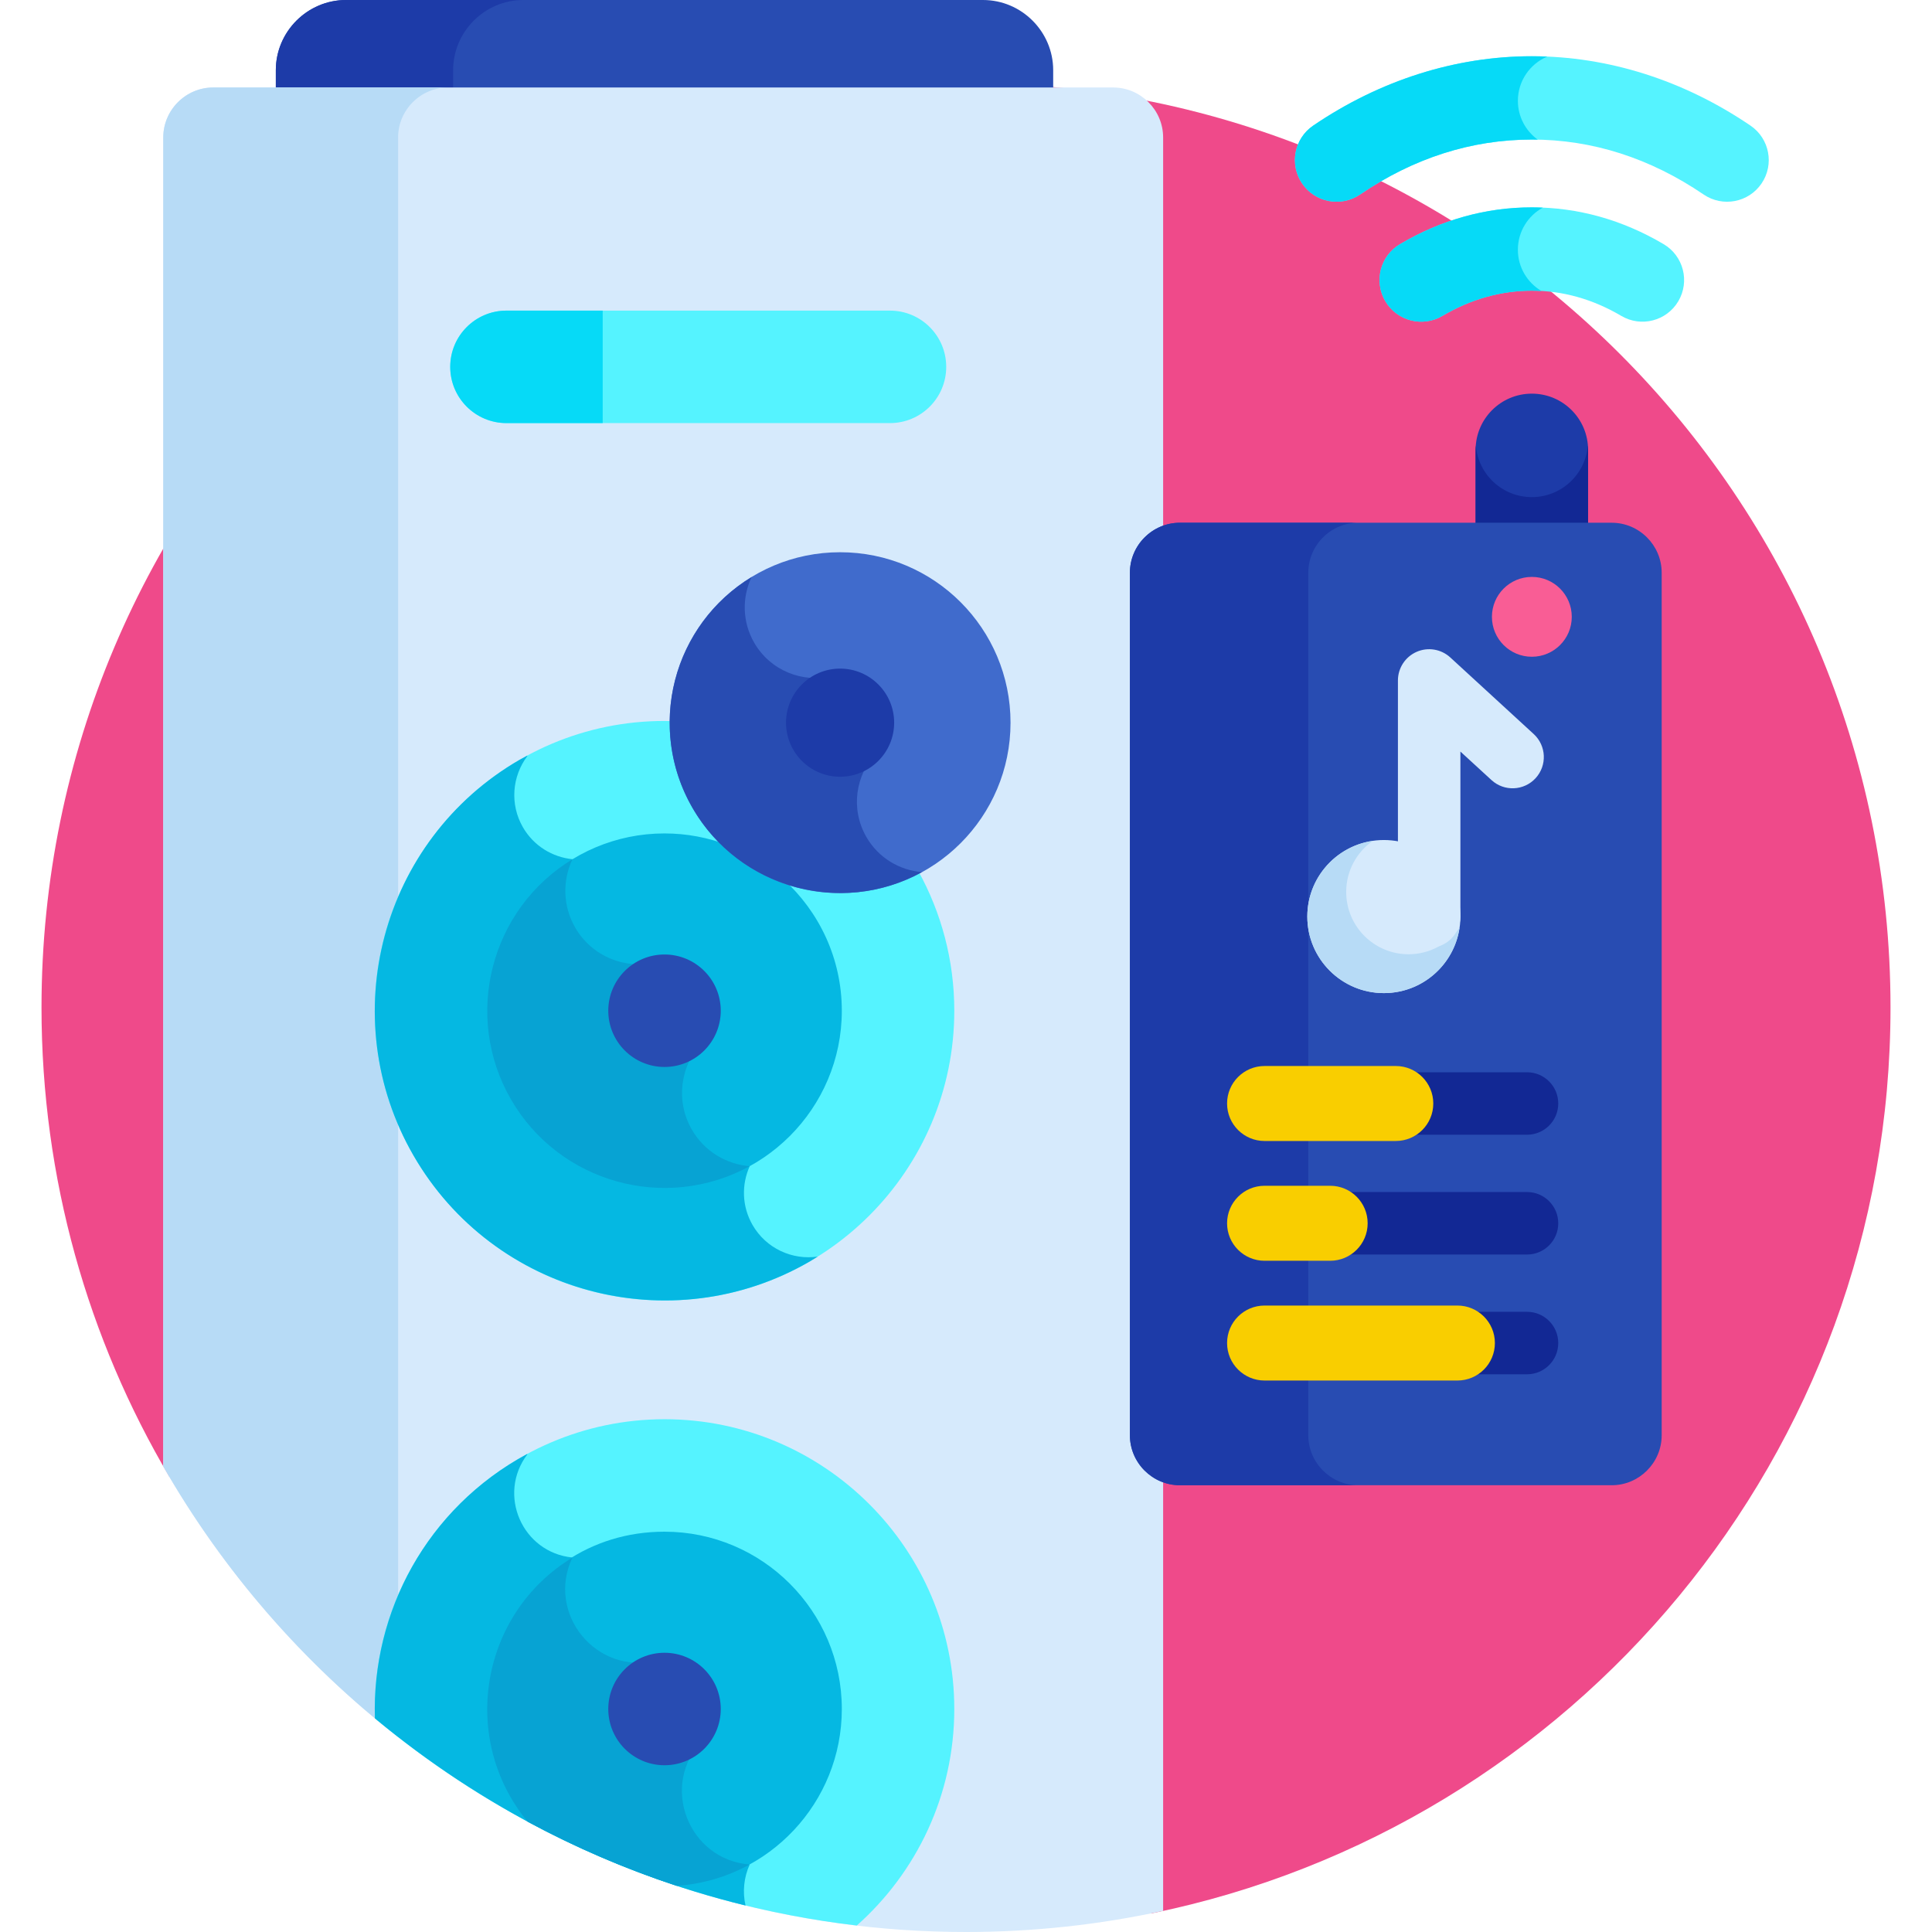<svg height="512pt" viewBox="-11 0 512 512" width="512pt" xmlns="http://www.w3.org/2000/svg"><path d="m245 21.996c-135.309 0-245 109.691-245 245.004 0 45.375 12.352 87.863 33.852 124.305l260.367 115.75c111.723-22.785 195.785-121.602 195.785-240.055 0-135.312-109.691-245.004-245.004-245.004zm0 0" fill="#ef4a8a"/><path d="m249.496 0c-24.23 0-149.234 0-168.785 0-10.238 0-18.613 8.375-18.613 18.609v11.199h206.008v-11.199c0-10.234-8.375-18.609-18.609-18.609zm0 0" fill="#284cb2"/><path d="m127.695 0c-22.273 0-40.477 0-46.984 0-10.238 0-18.613 8.375-18.613 18.609v11.199h46.988v-11.199c0-10.234 8.375-18.609 18.609-18.609zm0 0" fill="#1d3ba8"/><path d="m283.996 23.184h-238.484c-7.285 0-13.246 5.961-13.246 13.25v352.168c42.23 73.723 121.68 123.398 212.734 123.398 17.934 0 35.406-1.945 52.242-5.602v-469.969c0-7.285-5.961-13.246-13.246-13.246zm0 0" fill="#d6eafc"/><path d="m94.504 36.43c0-7.285 5.961-13.246 13.246-13.246h-62.238c-7.285 0-13.246 5.961-13.246 13.246v352.168c15.914 27.789 37.121 52.152 62.238 71.734zm0 0" fill="#b7dbf6"/><path d="m165.102 376.109c-42.688 0-78.137 35.312-76.73 79.281 35.48 29.531 79.438 49.219 127.684 54.898 15.836-14.074 25.84-34.578 25.84-57.387 0-42.344-34.449-76.793-76.793-76.793zm0 0" fill="#55f3ff"/><path d="m212.09 235.77c-24.676 0-44.68-19.988-44.711-44.652-.758-.023-1.512-.059-2.277-.059-42.344 0-76.793 34.449-76.793 76.793s34.449 76.793 76.793 76.793 76.797-34.449 76.797-76.793c0-13.391-3.457-25.988-9.508-36.961-6.094 3.113-12.988 4.879-20.301 4.879zm0 0" fill="#55f3ff"/><path d="m188.441 324.645c-2.863-4.957-2.945-10.742-.758-15.59-6.172-.5-12.004-3.914-15.332-9.68-4.453-7.715-3.023-17.191 2.875-23.289l-12.195-21.117c-8.227 2.059-17.152-1.445-21.602-9.156-3.332-5.766-3.371-12.523-.719-18.117-5.289-.531-10.262-3.496-13.125-8.453-3.547-6.141-2.848-13.566 1.18-18.887-.02-.031-.039-.062-.059-.098-.668.359-1.34.707-2.004 1.09-36.668 21.172-49.277 68.23-28.105 104.902s68.23 49.281 104.902 28.109c.746-.434 1.469-.891 2.195-1.344-6.719.965-13.652-2.133-17.254-8.371zm0 0" fill="#05b8e2"/><path d="m224.852 112.125h-101.633c-8.23 0-14.902-6.672-14.902-14.902 0-8.234 6.672-14.906 14.902-14.906h101.633c8.23 0 14.906 6.672 14.906 14.906 0 8.23-6.672 14.902-14.906 14.902zm0 0" fill="#55f3ff"/><path d="m148.719 82.316h-25.5c-8.23 0-14.902 6.672-14.902 14.906 0 8.23 6.672 14.902 14.902 14.902h25.5zm0 0" fill="#06daf7"/><path d="m409.859 140.742v-21.516c0-8.234-6.672-14.906-14.906-14.906-8.23 0-14.902 6.672-14.902 14.906v21.516zm0 0" fill="#1d3ba8"/><path d="m394.953 131.742c-7.828 0-14.234-6.039-14.844-13.711-.031.395-.059.789-.059 1.195v21.516h29.809v-21.516c0-.406-.031-.801-.062-1.195-.609 7.672-7.016 13.711-14.844 13.711zm0 0" fill="#122894"/><path d="m418.656 83.715c-7.512-4.434-15.488-6.684-23.703-6.684-8.219 0-16.191 2.25-23.707 6.684-5.25 3.102-12.016 1.355-15.117-3.895-3.102-5.25-1.355-12.02 3.895-15.117 10.961-6.469 22.711-9.75 34.93-9.75s23.969 3.281 34.926 9.75c5.25 3.102 6.992 9.867 3.895 15.117-3.098 5.254-9.867 6.996-15.117 3.895zm0 0" fill="#55f3ff"/><path d="m440.488 51.551c-14.211-9.668-29.531-14.566-45.535-14.566s-31.32 4.898-45.535 14.566c-5.039 3.422-11.906 2.121-15.336-2.922-3.43-5.043-2.121-11.91 2.922-15.34 17.688-12.027 37.727-18.387 57.949-18.387 20.227 0 40.266 6.359 57.953 18.391 5.043 3.43 6.352 10.297 2.918 15.34-3.422 5.031-10.285 6.352-15.336 2.918zm0 0" fill="#55f3ff"/><path d="m416.113 393.605h-114.43c-7.285 0-13.246-5.961-13.246-13.25v-228.574c0-7.285 5.961-13.25 13.246-13.25h114.43c7.285 0 13.25 5.961 13.25 13.25v228.574c0 7.285-5.961 13.25-13.25 13.25zm0 0" fill="#284cb2"/><path d="m335.711 380.355v-228.574c0-7.285 5.961-13.246 13.246-13.246h-47.273c-7.285 0-13.246 5.961-13.246 13.246v228.574c0 7.285 5.961 13.25 13.246 13.25h47.273c-7.285 0-13.246-5.965-13.246-13.25zm0 0" fill="#1d3ba8"/><path d="m376.023 242.898c0 11.203-9.082 20.285-20.285 20.285s-20.285-9.082-20.285-20.285c0-11.203 9.082-20.285 20.285-20.285s20.285 9.082 20.285 20.285zm0 0" fill="#d6eafc"/><path d="m362.277 252.887c-9.125 0-16.523-7.398-16.523-16.523 0-5.59 2.781-10.52 7.027-13.512-9.797 1.438-17.328 9.852-17.328 20.047 0 11.203 9.082 20.285 20.285 20.285 10.195 0 18.613-7.527 20.047-17.324-2.988 4.246-7.922 7.027-13.508 7.027zm0 0" fill="#b7dbf6"/><path d="m367.746 251.18c-4.574 0-8.281-3.707-8.281-8.281v-62.57c0-3.285 1.941-6.258 4.949-7.582 3.008-1.32 6.512-.738 8.93 1.484l22.105 20.297c3.371 3.094 3.594 8.332.5 11.699-3.09 3.367-8.332 3.59-11.695.496l-8.23-7.551v43.727c0 4.574-3.703 8.281-8.277 8.281zm0 0" fill="#d6eafc"/><path d="m393.676 300.719h-34.777c-4.57 0-8.277-3.703-8.277-8.277 0-4.574 3.707-8.281 8.277-8.281h34.777c4.57 0 8.277 3.707 8.277 8.281 0 4.574-3.707 8.277-8.277 8.277zm0 0" fill="#122894"/><path d="m358.898 302.375h-34.773c-5.488 0-9.938-4.445-9.938-9.934 0-5.488 4.449-9.938 9.938-9.938h34.773c5.488 0 9.938 4.449 9.938 9.938 0 5.488-4.449 9.934-9.938 9.934zm0 0" fill="#f9ce00"/><path d="m393.676 332.461h-52.168c-4.574 0-8.281-3.707-8.281-8.281 0-4.574 3.707-8.281 8.281-8.281h52.168c4.57 0 8.277 3.707 8.277 8.281 0 4.574-3.707 8.281-8.277 8.281zm0 0" fill="#122894"/><path d="m341.508 334.117h-17.383c-5.488 0-9.938-4.449-9.938-9.938 0-5.488 4.449-9.938 9.938-9.938h17.383c5.484 0 9.934 4.449 9.934 9.938 0 5.488-4.449 9.938-9.934 9.938zm0 0" fill="#f9ce00"/><path d="m393.676 364.199h-18.449c-4.574 0-8.281-3.707-8.281-8.281 0-4.57 3.707-8.277 8.281-8.277h18.449c4.57 0 8.277 3.703 8.277 8.277s-3.707 8.281-8.277 8.281zm0 0" fill="#122894"/><path d="m375.227 365.855h-51.102c-5.488 0-9.938-4.449-9.938-9.938s4.449-9.934 9.938-9.934h51.102c5.484 0 9.934 4.445 9.934 9.934s-4.445 9.938-9.934 9.938zm0 0" fill="#f9ce00"/><path d="m405.535 163.469c0 5.844-4.738 10.578-10.582 10.578-5.84 0-10.578-4.734-10.578-10.578s4.738-10.582 10.578-10.582c5.844 0 10.582 4.738 10.582 10.582zm0 0" fill="#f95d95"/><path d="m196.586 233.004c-5.523-2.043-10.531-5.145-14.777-9.059-5.195-1.984-10.824-3.078-16.707-3.078-25.906 0-46.984 21.078-46.984 46.984 0 25.91 21.078 46.988 46.984 46.988 25.91 0 46.988-21.078 46.988-46.988 0-13.809-5.992-26.242-15.504-34.848zm0 0" fill="#05b8e2"/><path d="m172.352 299.371c-4.453-7.711-3.023-17.188 2.875-23.285l-12.195-21.121c-8.227 2.059-17.152-1.441-21.602-9.152-3.328-5.762-3.371-12.508-.727-18.098-21.73 13.203-29.066 41.5-16.293 63.633 12.777 22.129 40.957 29.922 63.254 17.703-6.164-.504-11.988-3.918-15.312-9.68zm0 0" fill="#07a3d3"/><path d="m180.008 267.852c0 8.23-6.676 14.906-14.906 14.906-8.23 0-14.902-6.676-14.902-14.906 0-8.23 6.672-14.902 14.902-14.902 8.23 0 14.906 6.672 14.906 14.902zm0 0" fill="#284cb2"/><path d="m165.102 405.914c-39.816 0-61.285 46.508-36.25 76.848 12.555 6.773 25.773 12.477 39.527 17 24.383-1.688 43.711-22.051 43.711-46.859 0-25.91-21.078-46.988-46.988-46.988zm0 0" fill="#05b8e2"/><path d="m391.254 26.719c0-5.273 3.211-9.797 7.781-11.723-1.359-.059-2.719-.094-4.082-.094-20.223 0-40.262 6.359-57.949 18.387-5.043 3.43-6.352 10.297-2.922 15.34 3.43 5.039 10.293 6.344 15.336 2.922 14.211-9.668 29.531-14.566 45.531-14.566.527 0 1.051.02 1.574.027-3.188-2.309-5.27-6.055-5.27-10.293zm0 0" fill="#06daf7"/><path d="m391.254 66.18c0-4.812 2.672-8.996 6.613-11.156-.969-.043-1.941-.07-2.918-.07-12.215 0-23.969 3.281-34.926 9.75-5.25 3.102-6.996 9.867-3.895 15.117 3.098 5.25 9.867 6.996 15.117 3.895 7.516-4.434 15.488-6.684 23.703-6.684.859 0 1.711.039 2.562.09-3.742-2.215-6.258-6.277-6.258-10.941zm0 0" fill="#06daf7"/><path d="m175.211 461.152-12.191-21.121c-15.957 3.992-29.379-12.398-22.32-27.273-13.348-1.336-19.984-16.723-11.945-27.336-.02-.035-.043-.066-.062-.098-26.629 14.355-41.191 41.969-40.34 70.051 28.113 23.406 61.547 40.633 98.219 49.609-.84-3.68-.418-7.5 1.102-10.867-16.402-1.324-23.906-21.133-12.461-32.965zm0 0" fill="#05b8e2"/><path d="m175.211 461.152-12.191-21.121c-15.969 3.996-29.363-12.391-22.332-27.25-24.309 14.77-30.07 47.789-11.922 69.934 12.578 6.793 25.812 12.516 39.59 17.051 6.582-.449 13.16-2.289 19.293-5.648-16.367-1.34-23.895-21.121-12.438-32.965zm0 0" fill="#07a3d3"/><path d="m180.008 452.902c0 8.23-6.676 14.906-14.906 14.906-8.23 0-14.902-6.676-14.902-14.906 0-8.23 6.672-14.902 14.902-14.902 8.23 0 14.906 6.672 14.906 14.902zm0 0" fill="#284cb2"/><path d="m256.801 191.516c0 24.945-20.223 45.168-45.168 45.168-24.945 0-45.168-20.223-45.168-45.168s20.223-45.168 45.168-45.168c24.945 0 45.168 20.223 45.168 45.168zm0 0" fill="#406bcc"/><path d="m218.602 221.816c-4.281-7.414-2.906-16.527 2.762-22.387l-11.723-20.301c-7.91 1.98-16.488-1.387-20.77-8.801-3.195-5.539-3.238-12.023-.695-17.398-20.887 12.691-27.941 39.895-15.66 61.168 12.281 21.273 39.371 28.766 60.805 17.02-5.926-.484-11.523-3.762-14.719-9.301zm0 0" fill="#284cb2"/><path d="m225.961 191.516c0 7.91-6.418 14.328-14.328 14.328-7.914 0-14.328-6.418-14.328-14.328 0-7.914 6.414-14.328 14.328-14.328 7.91 0 14.328 6.414 14.328 14.328zm0 0" fill="#1d3ba8"/></svg>